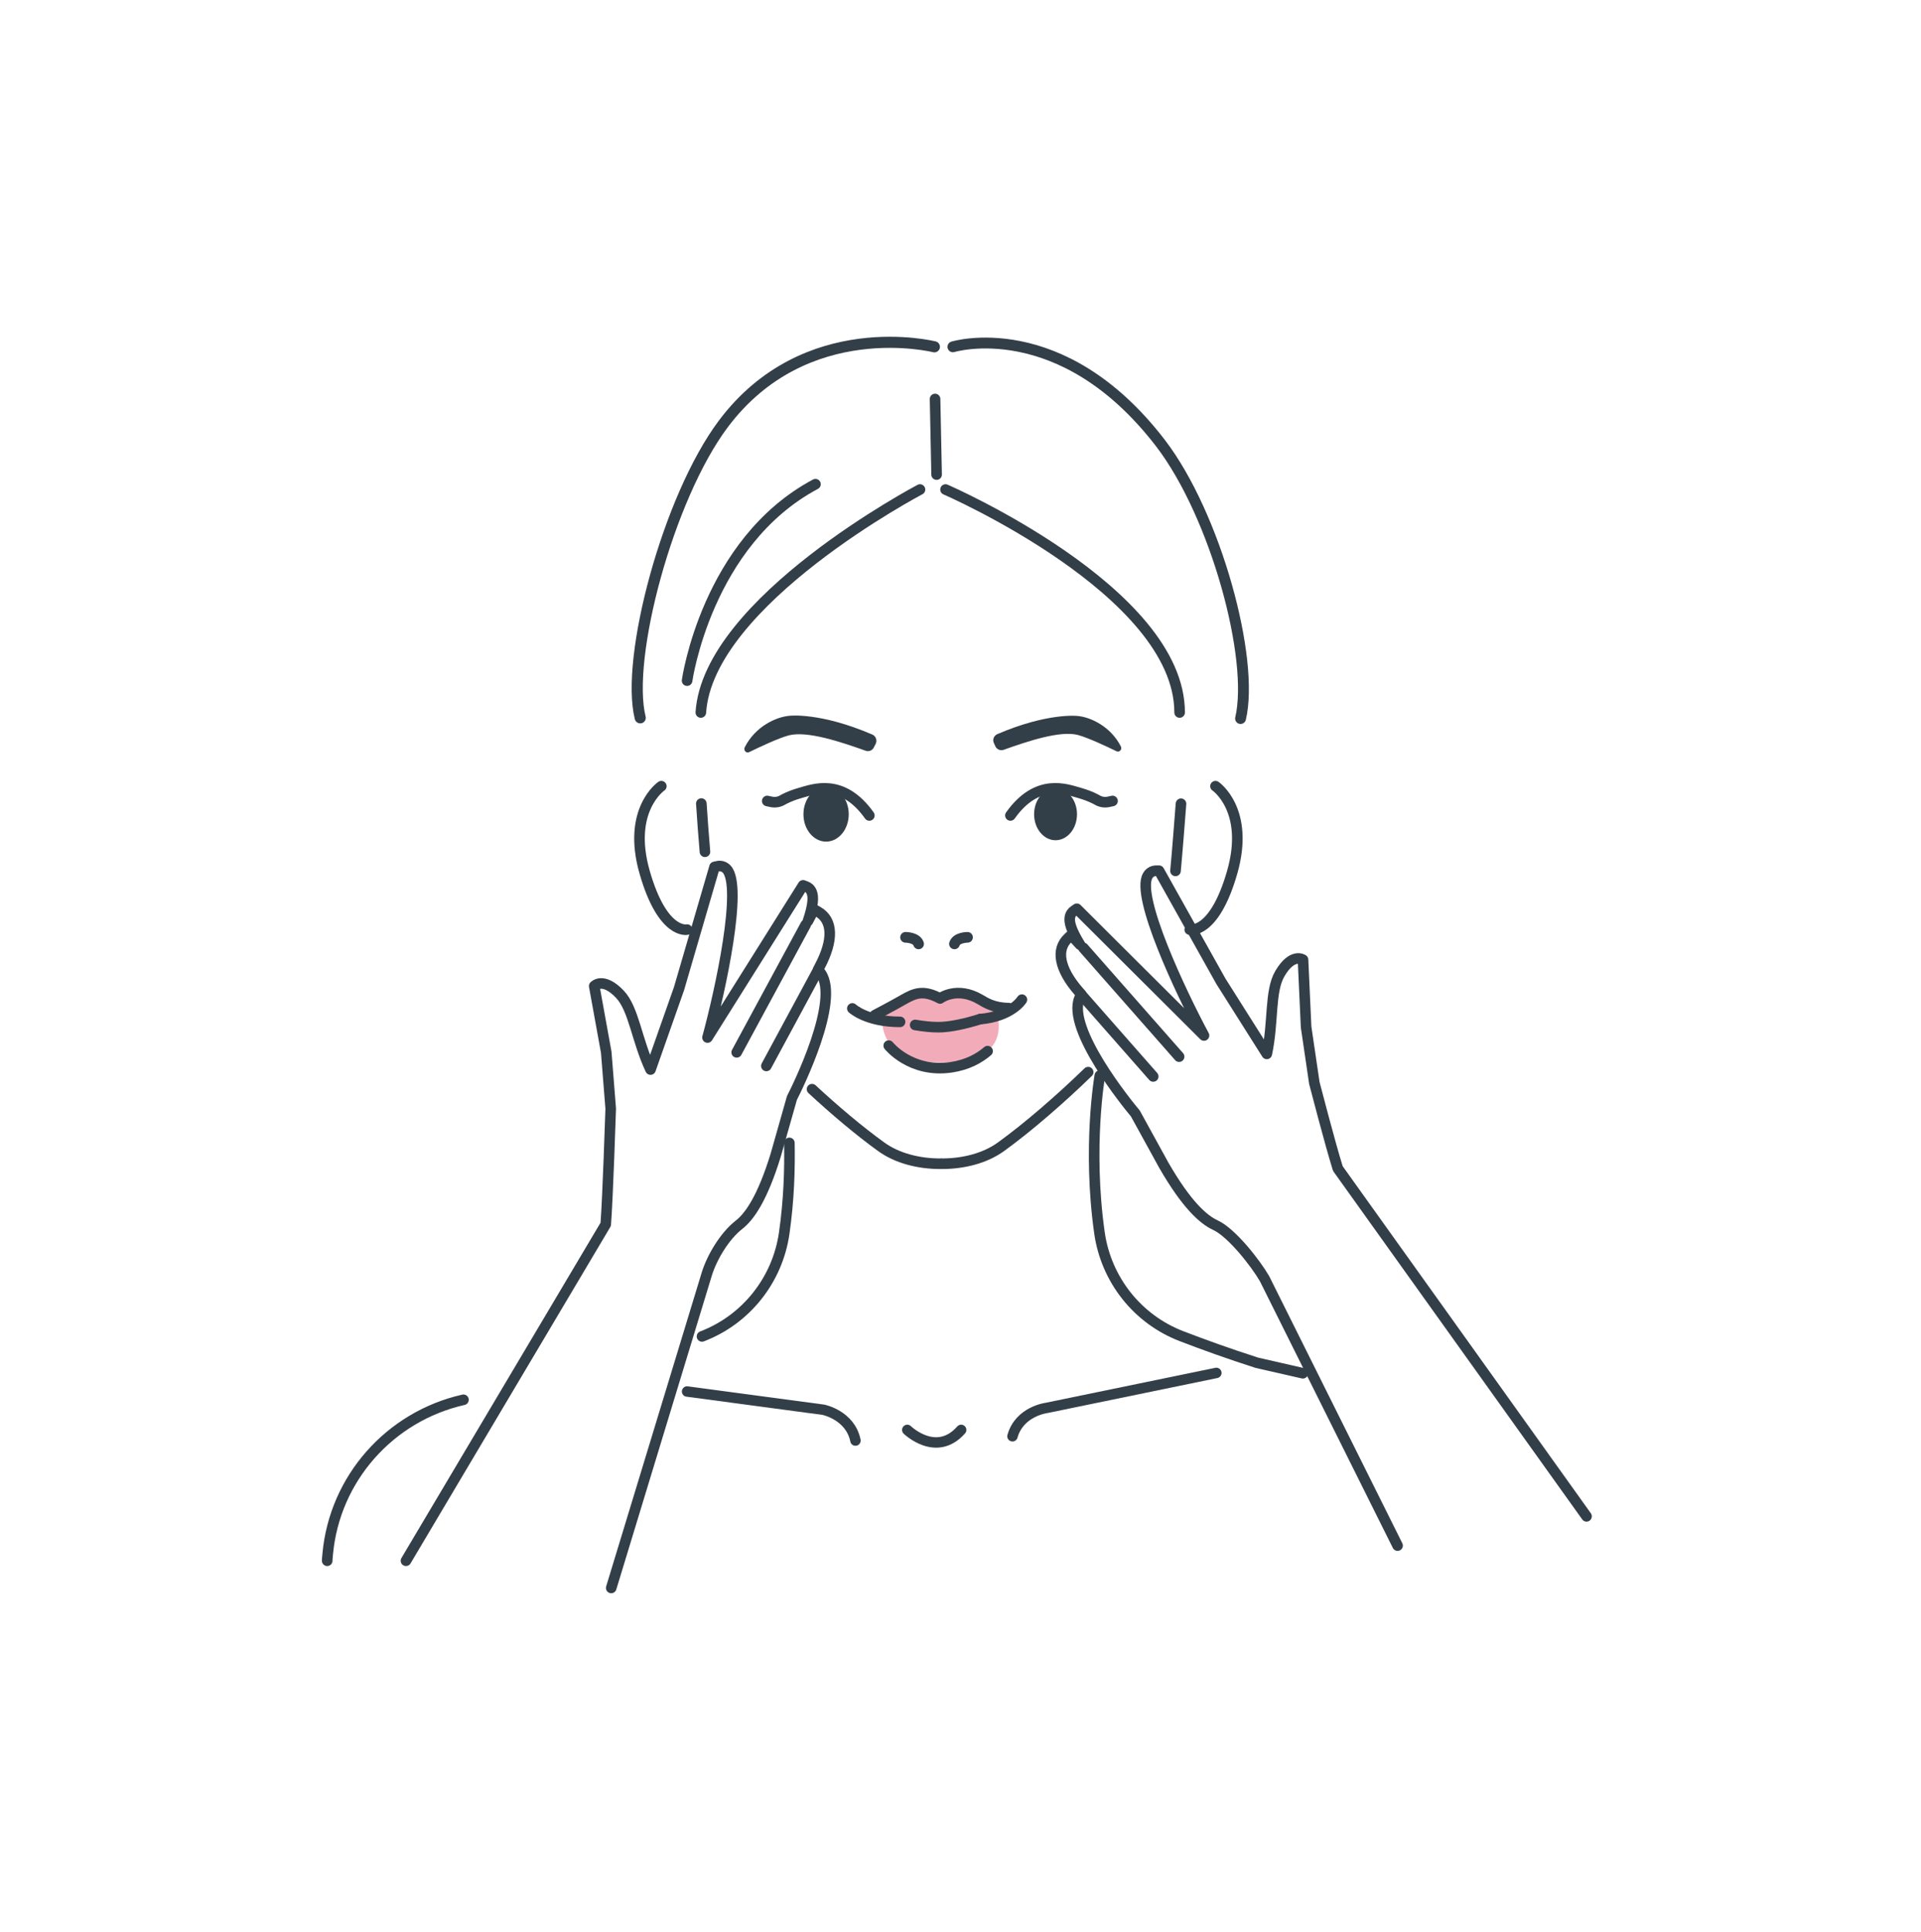 <svg width="183" height="184" viewBox="0 0 183 184" fill="none" xmlns="http://www.w3.org/2000/svg">
<path d="M133.137 147.219L120.467 121.801C119.617 120.325 117.328 117.406 115.791 116.701C114.647 116.176 113.044 114.766 110.87 110.994L108.156 106.058C107.371 105.124 101.617 98.039 102.826 95.088L102.99 94.694C102.892 94.579 102.81 94.481 102.745 94.415C100.914 92.3 100.554 90.447 101.764 89.332L102.042 89.069L102.303 89.348C102.32 89.364 102.532 89.594 102.892 89.987C102.009 88.561 101.862 87.856 101.911 87.429C101.96 87.052 102.156 86.855 102.32 86.74L102.581 86.56L114.696 98.63C112.456 94.464 108.189 85.379 109.333 83.412C109.513 83.1 109.824 82.92 110.2 82.936H110.412L116.314 93.48L120.679 100.384C121.333 97.334 120.941 94.415 121.922 92.743C123.115 90.709 124.129 91.414 124.129 91.414L124.423 97.826L125.208 103.156C125.322 103.582 126.696 108.895 127.448 111.306L151.137 144.432" stroke="#333F48" stroke-width="1.008" stroke-miterlimit="10" stroke-linecap="round" stroke-linejoin="round"/>
<path d="M103.202 90.283L112.325 100.647" stroke="#333F48" stroke-width="1.008" stroke-miterlimit="10" stroke-linecap="round" stroke-linejoin="round"/>
<path d="M103.008 94.743L109.858 102.533" stroke="#333F48" stroke-width="1.008" stroke-miterlimit="10" stroke-linecap="round" stroke-linejoin="round"/>
<path d="M58.227 151.253L67.333 121.342C67.84 119.718 69.05 117.718 70.391 116.668C71.388 115.897 72.63 114.159 73.906 109.994L75.442 104.582C75.998 103.5 80.036 95.3 78.189 92.693L77.944 92.349C78.009 92.217 78.074 92.103 78.107 92.021C79.415 89.544 79.35 87.659 77.927 86.839L77.584 86.642L77.388 86.986C77.371 87.003 77.224 87.281 76.963 87.74C77.502 86.15 77.486 85.428 77.339 85.018C77.208 84.658 76.979 84.51 76.799 84.444L76.505 84.33L67.399 98.826C68.641 94.267 70.766 84.461 69.23 82.788C68.984 82.526 68.641 82.427 68.281 82.526L68.069 82.575L64.685 94.169L61.971 101.876C60.647 99.056 60.385 96.12 59.061 94.71C57.442 93.005 56.608 93.923 56.608 93.923L57.753 100.236L58.178 105.599C58.162 106.042 57.9 114.11 57.704 116.619L38.674 148.662" stroke="#333F48" stroke-width="1.008" stroke-miterlimit="10" stroke-linecap="round" stroke-linejoin="round"/>
<path d="M76.751 88.085L70.179 100.237" stroke="#333F48" stroke-width="1.008" stroke-miterlimit="10" stroke-linecap="round" stroke-linejoin="round"/>
<path d="M77.943 92.382L73.006 101.532" stroke="#333F48" stroke-width="1.008" stroke-miterlimit="10" stroke-linecap="round" stroke-linejoin="round"/>
<path d="M84.124 96.318C84.124 96.318 86.053 94.53 87.803 94.809C89.552 95.088 89.666 95.153 89.666 95.153C89.666 95.153 90.435 94.661 91.71 94.76C92.985 94.858 94.849 96.17 94.849 96.17C94.849 96.17 97.04 101.352 89.503 101.205C82.947 101.09 84.124 96.318 84.124 96.318Z" fill="#F2ACB9"/>
<path d="M93.377 97.072C96.385 96.81 97.35 95.219 97.35 95.219" stroke="#333F48" stroke-width="1.008" stroke-miterlimit="10" stroke-linecap="round" stroke-linejoin="round"/>
<path d="M87.182 97.629C87.966 97.76 88.719 97.842 89.372 97.842C90.533 97.842 92.005 97.498 93.378 97.071" stroke="#333F48" stroke-width="1.008" stroke-miterlimit="10" stroke-linecap="round" stroke-linejoin="round"/>
<path d="M81.197 96.055C81.197 96.055 82.554 97.334 85.742 97.334" stroke="#333F48" stroke-width="1.008" stroke-miterlimit="10" stroke-linecap="round" stroke-linejoin="round"/>
<path d="M83.339 96.695C83.339 96.695 84.974 95.843 86.085 95.203C87.099 94.629 87.933 94.235 89.551 95.105C89.551 95.105 91.137 93.891 93.377 95.203C93.851 95.482 94.62 96.007 96.091 96.023" stroke="#333F48" stroke-width="1.008" stroke-miterlimit="10" stroke-linecap="round" stroke-linejoin="round"/>
<path d="M84.664 99.597C84.664 99.597 86.74 102.221 90.599 101.663C92.152 101.434 93.28 100.811 94.081 100.122" stroke="#333F48" stroke-width="1.008" stroke-miterlimit="10" stroke-linecap="round" stroke-linejoin="round"/>
<path d="M66.876 127.295C71.078 125.688 74.069 121.916 74.707 117.456C75.165 114.274 75.246 111.306 75.198 108.863" stroke="#333F48" stroke-width="1.008" stroke-miterlimit="10" stroke-linecap="round" stroke-linejoin="round"/>
<path d="M31.17 148.663C31.17 148.663 31.17 148.433 31.219 148.023C31.873 140.84 37.121 134.92 44.151 133.33" stroke="#333F48" stroke-width="1.008" stroke-miterlimit="10" stroke-linecap="round" stroke-linejoin="round"/>
<path d="M124.113 130.804L119.732 129.804C117.067 128.951 114.615 128.065 112.571 127.278C108.369 125.671 105.378 121.899 104.74 117.439C103.579 109.272 104.773 102.45 104.773 102.45" stroke="#333F48" stroke-width="1.008" stroke-miterlimit="10" stroke-linecap="round" stroke-linejoin="round"/>
<path d="M67.155 81.132C67.024 79.591 66.91 78.049 66.811 76.54" stroke="#333F48" stroke-width="1.008" stroke-miterlimit="10" stroke-linecap="round" stroke-linejoin="round"/>
<path d="M89.569 110.847C87.574 110.847 85.482 110.355 83.912 109.207C81.869 107.731 79.531 105.763 77.356 103.746" stroke="#333F48" stroke-width="1.008" stroke-miterlimit="10" stroke-linecap="round" stroke-linejoin="round"/>
<path d="M111.981 82.953C112.178 80.838 112.341 78.64 112.505 76.558" stroke="#333F48" stroke-width="1.008" stroke-miterlimit="10" stroke-linecap="round" stroke-linejoin="round"/>
<path d="M89.731 110.847C91.726 110.847 93.819 110.355 95.388 109.207C97.971 107.338 101.061 104.648 103.661 102.123" stroke="#333F48" stroke-width="1.008" stroke-miterlimit="10" stroke-linecap="round" stroke-linejoin="round"/>
<path d="M78.696 80.165C79.888 80.165 80.854 78.998 80.854 77.558C80.854 76.118 79.888 74.95 78.696 74.95C77.504 74.95 76.538 76.118 76.538 77.558C76.538 78.998 77.504 80.165 78.696 80.165Z" fill="#333F48"/>
<path d="M100.554 80.034C101.683 80.034 102.598 78.925 102.598 77.558C102.598 76.19 101.683 75.082 100.554 75.082C99.426 75.082 98.511 76.19 98.511 77.558C98.511 78.925 99.426 80.034 100.554 80.034Z" fill="#333F48"/>
<path d="M63 74.885C63 74.885 59.698 77.131 61.415 83.1C63.131 89.07 65.453 88.545 65.453 88.545" stroke="#333F48" stroke-width="1.008" stroke-miterlimit="10" stroke-linecap="round" stroke-linejoin="round"/>
<path d="M115.791 74.885C115.791 74.885 119.094 77.131 117.377 83.1C115.66 89.07 113.339 88.545 113.339 88.545" stroke="#333F48" stroke-width="1.008" stroke-miterlimit="10" stroke-linecap="round" stroke-linejoin="round"/>
<path d="M94.833 71.113C94.981 71.392 95.308 71.523 95.602 71.424C97.891 70.605 101.013 69.555 102.714 70.014C103.662 70.276 105.378 71.08 106.359 71.556C106.637 71.687 106.915 71.392 106.784 71.113C105.803 69.178 103.858 68.292 102.632 68.194C102.632 68.194 99.803 67.866 94.997 69.932C94.67 70.08 94.523 70.473 94.686 70.785L94.833 71.113Z" fill="#333F48"/>
<path d="M83.242 71.195C83.095 71.49 82.768 71.621 82.457 71.506C80.103 70.67 76.898 69.588 75.133 70.047C74.152 70.309 72.386 71.145 71.373 71.637C71.095 71.785 70.8 71.473 70.947 71.178C71.961 69.178 73.956 68.276 75.231 68.177C75.231 68.177 78.141 67.833 83.095 69.965C83.438 70.112 83.585 70.522 83.422 70.85L83.242 71.195Z" fill="#333F48"/>
<path d="M105.982 76.294L105.606 76.376C105.23 76.458 104.838 76.393 104.511 76.196C104.462 76.163 104.397 76.13 104.331 76.098C103.873 75.868 103.399 75.688 102.827 75.524C101.585 75.179 98.822 74.064 96.255 77.672" stroke="#333F48" stroke-width="1.008" stroke-miterlimit="10" stroke-linecap="round" stroke-linejoin="round"/>
<path d="M73.089 76.294L73.465 76.376C73.841 76.458 74.233 76.393 74.56 76.196C74.609 76.163 74.675 76.13 74.74 76.098C75.198 75.868 75.672 75.688 76.244 75.524C77.487 75.179 80.25 74.064 82.816 77.672" stroke="#333F48" stroke-width="1.008" stroke-miterlimit="10" stroke-linecap="round" stroke-linejoin="round"/>
<path d="M86.43 136.2C86.43 136.2 89.193 138.889 91.563 136.2" stroke="#333F48" stroke-width="0.993" stroke-miterlimit="10" stroke-linecap="round" stroke-linejoin="round"/>
<path d="M65.454 132.542L78.435 134.28C78.435 134.28 81.002 134.789 81.492 137.216" stroke="#333F48" stroke-width="0.993" stroke-miterlimit="10" stroke-linecap="round" stroke-linejoin="round"/>
<path d="M115.874 130.772L99.721 134.101C99.721 134.101 97.121 134.412 96.451 136.806" stroke="#333F48" stroke-width="0.993" stroke-miterlimit="10" stroke-linecap="round" stroke-linejoin="round"/>
<path d="M87.64 46.629C87.64 46.629 67.449 57.255 66.763 67.865" stroke="#333F48" stroke-width="1.008" stroke-miterlimit="10" stroke-linecap="round" stroke-linejoin="round"/>
<path d="M90.075 46.629C90.075 46.629 112.375 56.304 112.375 67.865" stroke="#333F48" stroke-width="1.008" stroke-miterlimit="10" stroke-linecap="round" stroke-linejoin="round"/>
<path d="M89.077 38.004L89.224 45.203" stroke="#333F48" stroke-width="1.008" stroke-miterlimit="10" stroke-linecap="round" stroke-linejoin="round"/>
<path d="M89.012 33.035C89.012 33.035 76.734 29.935 68.903 40.381C63.639 47.4 59.568 62.7 60.99 68.374" stroke="#333F48" stroke-width="1.058" stroke-miterlimit="10" stroke-linecap="round" stroke-linejoin="round"/>
<path d="M90.778 33.034C90.778 33.034 101.078 29.886 110.544 42.201C115.825 49.089 119.519 62.765 118.179 68.439" stroke="#333F48" stroke-width="1.035" stroke-miterlimit="10" stroke-linecap="round" stroke-linejoin="round"/>
<path d="M65.454 64.831C65.454 64.831 67.302 51.663 77.683 46.12" stroke="#333F48" stroke-width="1.008" stroke-miterlimit="10" stroke-linecap="round" stroke-linejoin="round"/>
<path d="M92.167 89.282C92.167 89.282 91.121 89.282 90.925 89.906" stroke="#333F48" stroke-width="1.018" stroke-miterlimit="10" stroke-linecap="round" stroke-linejoin="round"/>
<path d="M86.266 89.282C86.266 89.282 87.312 89.282 87.508 89.906" stroke="#333F48" stroke-width="1.018" stroke-miterlimit="10" stroke-linecap="round" stroke-linejoin="round"/>
</svg>
